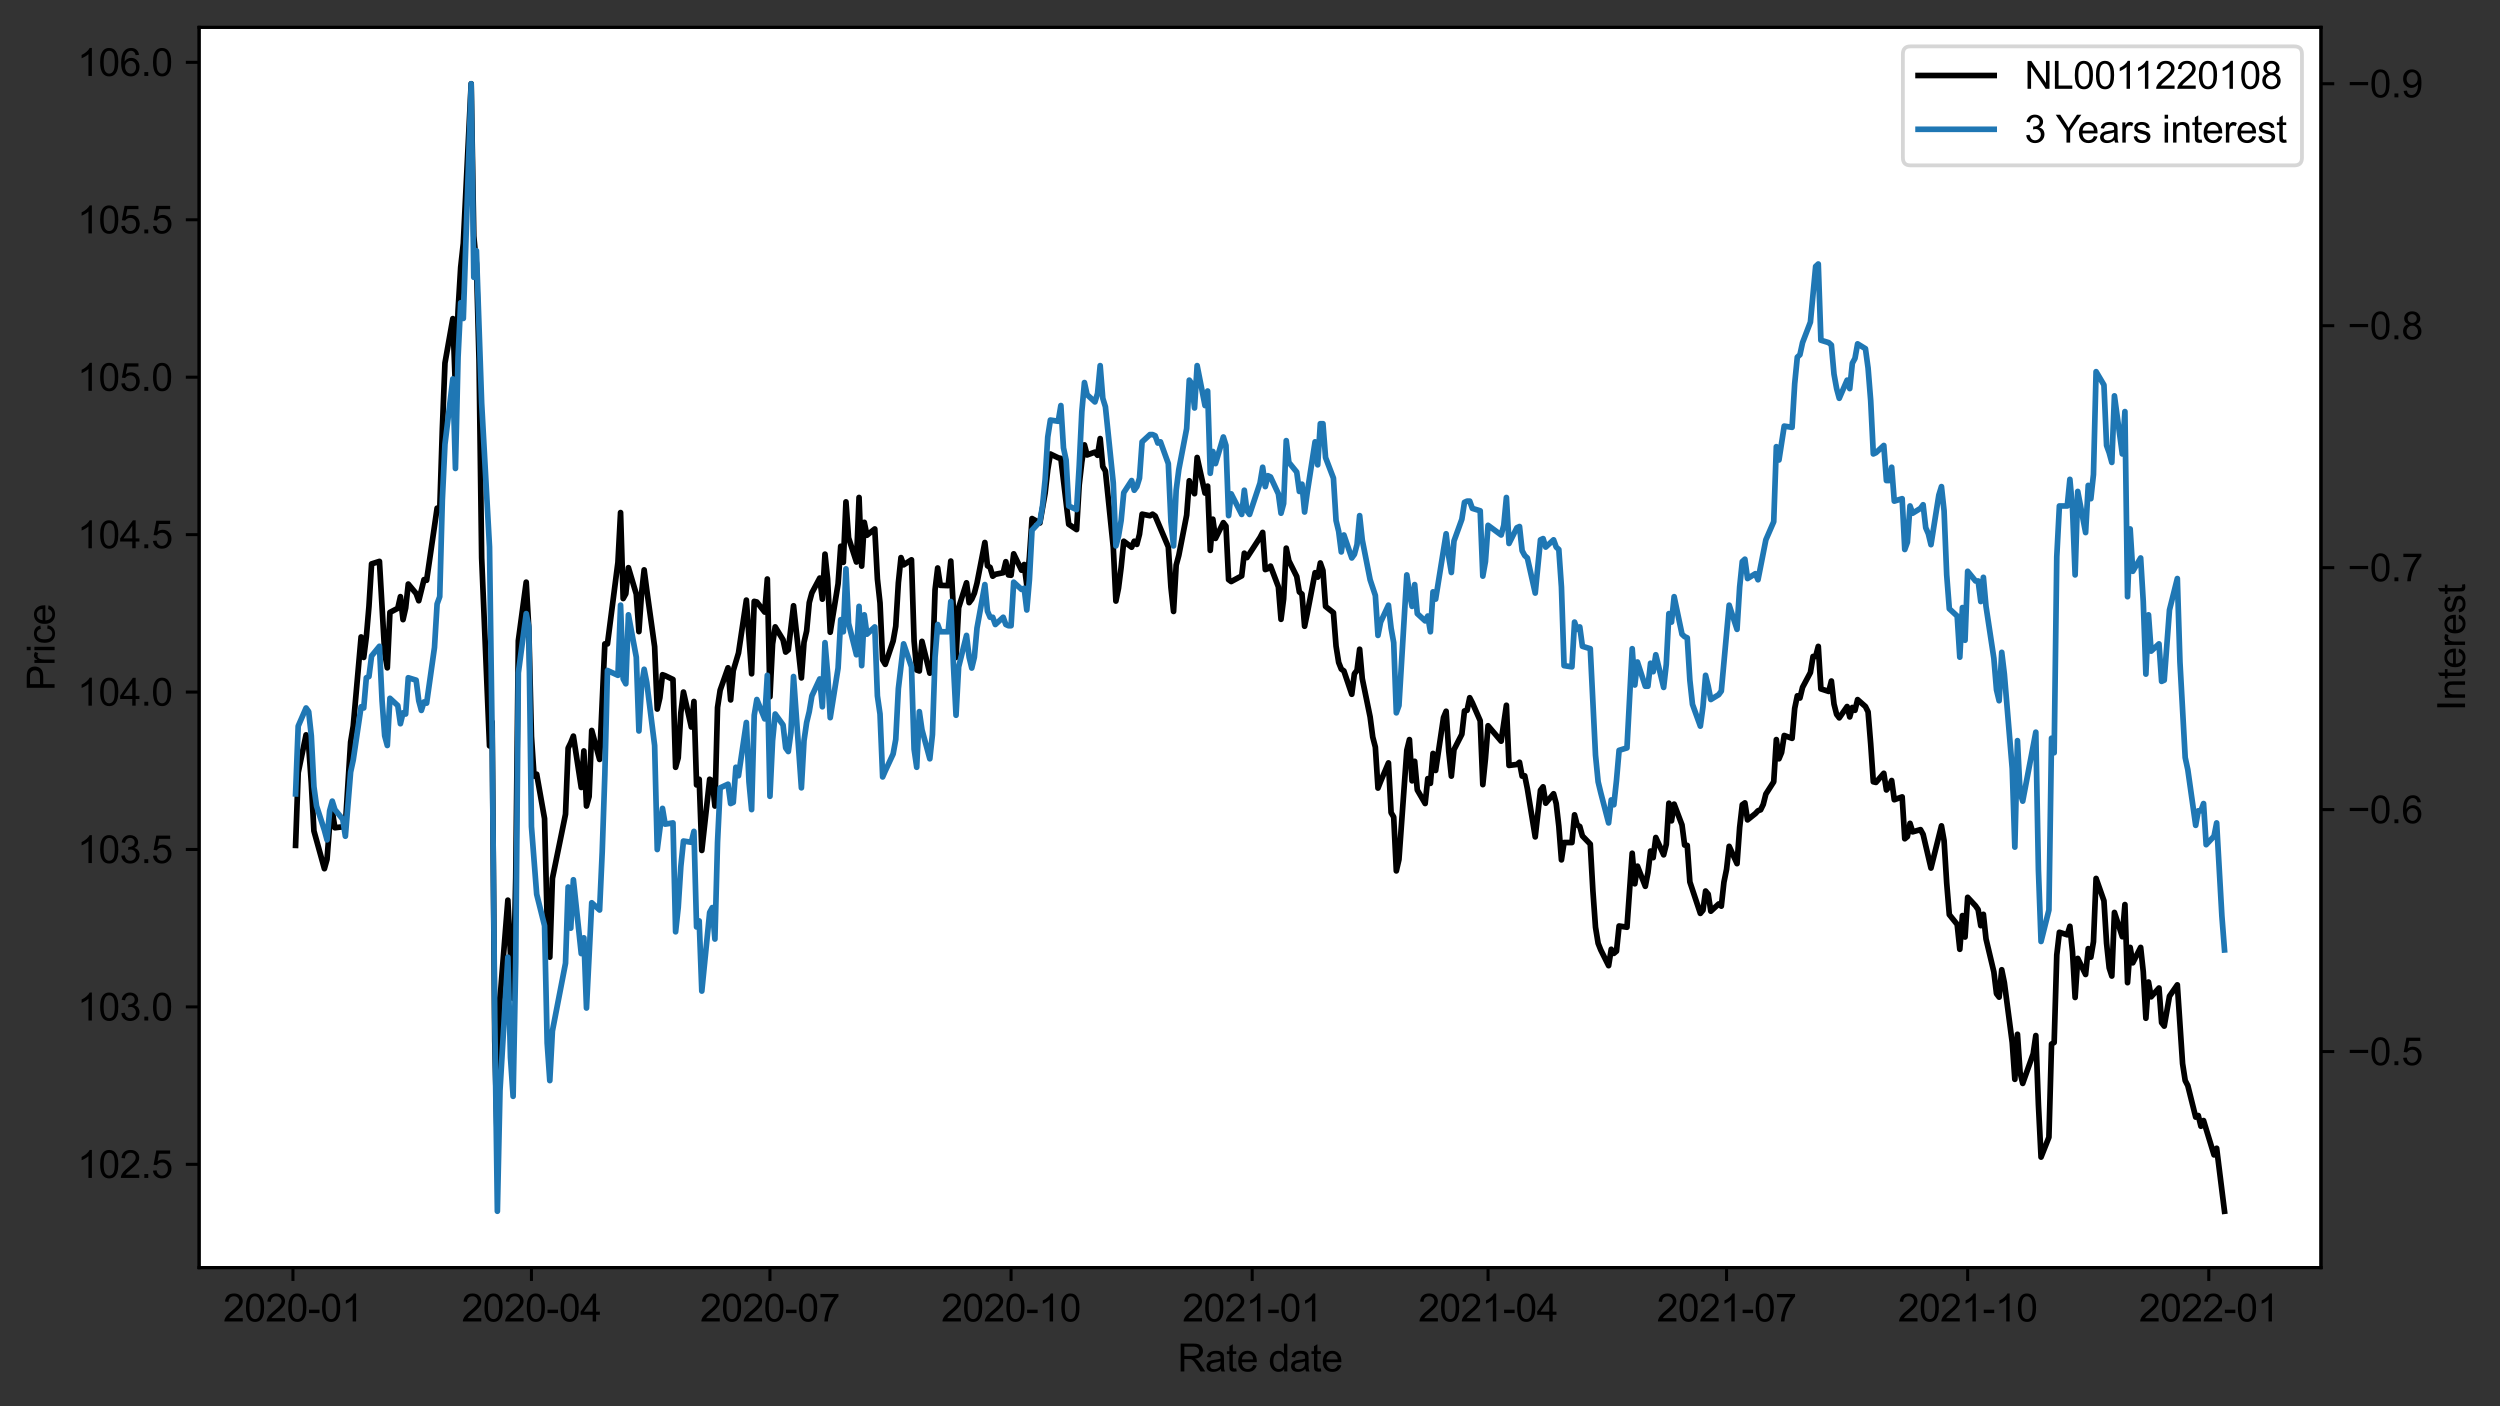 <?xml version="1.0" encoding="utf-8" standalone="no"?>
<!DOCTYPE svg PUBLIC "-//W3C//DTD SVG 1.1//EN"
  "http://www.w3.org/Graphics/SVG/1.1/DTD/svg11.dtd">
<svg xmlns:xlink="http://www.w3.org/1999/xlink" width="657.453pt" height="369.851pt" viewBox="0 0 657.453 369.851" xmlns="http://www.w3.org/2000/svg" version="1.1">
 <rect x="0" y="0" width="657.453" height="369.851" fill="#333333" stroke="none"/>
 <defs>
  <style type="text/css">*{stroke-linejoin: round; stroke-linecap: butt}</style>
 </defs>
 <g id="figure_1">
  <g id="patch_1">
   <path d="M 0 369.851 
L 657.453 369.851 
L 657.453 0 
L 0 0 
L 0 369.851 
z
" style="fill: none"/>
  </g>
  <g id="axes_1">
   <g id="patch_2">
    <path d="M 52.367 333.36 
L 610.367 333.36 
L 610.367 7.2 
L 52.367 7.2 
z
" style="fill: #ffffff"/>
   </g>
   <g id="matplotlib.axis_1">
    <g id="xtick_1">
     <g id="line2d_1">
      <defs>
       <path id="m84a08d7cea" d="M 0 0 
L 0 3.5 
" style="stroke: #000000; stroke-width: 0.8"/>
      </defs>
      <g>
       <use xlink:href="#m84a08d7cea" x="77.042" y="333.36" style="stroke: #000000; stroke-width: 0.8"/>
      </g>
     </g>
     <g id="text_1">
      <!-- 2020-01 -->
      <g transform="translate(58.694 347.518)scale(0.1 -0.1)">
       <defs>
        <path id="ArialMT-32" d="M 3222 541 
L 3222 0 
L 194 0 
Q 188 203 259 391 
Q 375 700 629 1000 
Q 884 1300 1366 1694 
Q 2113 2306 2375 2664 
Q 2638 3022 2638 3341 
Q 2638 3675 2398 3904 
Q 2159 4134 1775 4134 
Q 1369 4134 1125 3890 
Q 881 3647 878 3216 
L 300 3275 
Q 359 3922 746 4261 
Q 1134 4600 1788 4600 
Q 2447 4600 2831 4234 
Q 3216 3869 3216 3328 
Q 3216 3053 3103 2787 
Q 2991 2522 2730 2228 
Q 2469 1934 1863 1422 
Q 1356 997 1212 845 
Q 1069 694 975 541 
L 3222 541 
z
" transform="scale(0.016)"/>
        <path id="ArialMT-30" d="M 266 2259 
Q 266 3072 433 3567 
Q 600 4063 929 4331 
Q 1259 4600 1759 4600 
Q 2128 4600 2406 4451 
Q 2684 4303 2865 4023 
Q 3047 3744 3150 3342 
Q 3253 2941 3253 2259 
Q 3253 1453 3087 958 
Q 2922 463 2592 192 
Q 2263 -78 1759 -78 
Q 1097 -78 719 397 
Q 266 969 266 2259 
z
M 844 2259 
Q 844 1131 1108 757 
Q 1372 384 1759 384 
Q 2147 384 2411 759 
Q 2675 1134 2675 2259 
Q 2675 3391 2411 3762 
Q 2147 4134 1753 4134 
Q 1366 4134 1134 3806 
Q 844 3388 844 2259 
z
" transform="scale(0.016)"/>
        <path id="ArialMT-2d" d="M 203 1375 
L 203 1941 
L 1931 1941 
L 1931 1375 
L 203 1375 
z
" transform="scale(0.016)"/>
        <path id="ArialMT-31" d="M 2384 0 
L 1822 0 
L 1822 3584 
Q 1619 3391 1289 3197 
Q 959 3003 697 2906 
L 697 3450 
Q 1169 3672 1522 3987 
Q 1875 4303 2022 4600 
L 2384 4600 
L 2384 0 
z
" transform="scale(0.016)"/>
       </defs>
       <use xlink:href="#ArialMT-32"/>
       <use xlink:href="#ArialMT-30" x="55.615"/>
       <use xlink:href="#ArialMT-32" x="111.23"/>
       <use xlink:href="#ArialMT-30" x="166.846"/>
       <use xlink:href="#ArialMT-2d" x="222.461"/>
       <use xlink:href="#ArialMT-30" x="255.762"/>
       <use xlink:href="#ArialMT-31" x="311.377"/>
      </g>
     </g>
    </g>
    <g id="xtick_2">
     <g id="line2d_2">
      <g>
       <use xlink:href="#m84a08d7cea" x="139.761" y="333.36" style="stroke: #000000; stroke-width: 0.8"/>
      </g>
     </g>
     <g id="text_2">
      <!-- 2020-04 -->
      <g transform="translate(121.414 347.518)scale(0.1 -0.1)">
       <defs>
        <path id="ArialMT-34" d="M 2069 0 
L 2069 1097 
L 81 1097 
L 81 1613 
L 2172 4581 
L 2631 4581 
L 2631 1613 
L 3250 1613 
L 3250 1097 
L 2631 1097 
L 2631 0 
L 2069 0 
z
M 2069 1613 
L 2069 3678 
L 634 1613 
L 2069 1613 
z
" transform="scale(0.016)"/>
       </defs>
       <use xlink:href="#ArialMT-32"/>
       <use xlink:href="#ArialMT-30" x="55.615"/>
       <use xlink:href="#ArialMT-32" x="111.23"/>
       <use xlink:href="#ArialMT-30" x="166.846"/>
       <use xlink:href="#ArialMT-2d" x="222.461"/>
       <use xlink:href="#ArialMT-30" x="255.762"/>
       <use xlink:href="#ArialMT-34" x="311.377"/>
      </g>
     </g>
    </g>
    <g id="xtick_3">
     <g id="line2d_3">
      <g>
       <use xlink:href="#m84a08d7cea" x="202.481" y="333.36" style="stroke: #000000; stroke-width: 0.8"/>
      </g>
     </g>
     <g id="text_3">
      <!-- 2020-07 -->
      <g transform="translate(184.134 347.518)scale(0.1 -0.1)">
       <defs>
        <path id="ArialMT-37" d="M 303 3981 
L 303 4522 
L 3269 4522 
L 3269 4084 
Q 2831 3619 2401 2847 
Q 1972 2075 1738 1259 
Q 1569 684 1522 0 
L 944 0 
Q 953 541 1156 1306 
Q 1359 2072 1739 2783 
Q 2119 3494 2547 3981 
L 303 3981 
z
" transform="scale(0.016)"/>
       </defs>
       <use xlink:href="#ArialMT-32"/>
       <use xlink:href="#ArialMT-30" x="55.615"/>
       <use xlink:href="#ArialMT-32" x="111.23"/>
       <use xlink:href="#ArialMT-30" x="166.846"/>
       <use xlink:href="#ArialMT-2d" x="222.461"/>
       <use xlink:href="#ArialMT-30" x="255.762"/>
       <use xlink:href="#ArialMT-37" x="311.377"/>
      </g>
     </g>
    </g>
    <g id="xtick_4">
     <g id="line2d_4">
      <g>
       <use xlink:href="#m84a08d7cea" x="265.89" y="333.36" style="stroke: #000000; stroke-width: 0.8"/>
      </g>
     </g>
     <g id="text_4">
      <!-- 2020-10 -->
      <g transform="translate(247.543 347.518)scale(0.1 -0.1)">
       <use xlink:href="#ArialMT-32"/>
       <use xlink:href="#ArialMT-30" x="55.615"/>
       <use xlink:href="#ArialMT-32" x="111.23"/>
       <use xlink:href="#ArialMT-30" x="166.846"/>
       <use xlink:href="#ArialMT-2d" x="222.461"/>
       <use xlink:href="#ArialMT-31" x="255.762"/>
       <use xlink:href="#ArialMT-30" x="311.377"/>
      </g>
     </g>
    </g>
    <g id="xtick_5">
     <g id="line2d_5">
      <g>
       <use xlink:href="#m84a08d7cea" x="329.3" y="333.36" style="stroke: #000000; stroke-width: 0.8"/>
      </g>
     </g>
     <g id="text_5">
      <!-- 2021-01 -->
      <g transform="translate(310.952 347.518)scale(0.1 -0.1)">
       <use xlink:href="#ArialMT-32"/>
       <use xlink:href="#ArialMT-30" x="55.615"/>
       <use xlink:href="#ArialMT-32" x="111.23"/>
       <use xlink:href="#ArialMT-31" x="166.846"/>
       <use xlink:href="#ArialMT-2d" x="222.461"/>
       <use xlink:href="#ArialMT-30" x="255.762"/>
       <use xlink:href="#ArialMT-31" x="311.377"/>
      </g>
     </g>
    </g>
    <g id="xtick_6">
     <g id="line2d_6">
      <g>
       <use xlink:href="#m84a08d7cea" x="391.33" y="333.36" style="stroke: #000000; stroke-width: 0.8"/>
      </g>
     </g>
     <g id="text_6">
      <!-- 2021-04 -->
      <g transform="translate(372.982 347.518)scale(0.1 -0.1)">
       <use xlink:href="#ArialMT-32"/>
       <use xlink:href="#ArialMT-30" x="55.615"/>
       <use xlink:href="#ArialMT-32" x="111.23"/>
       <use xlink:href="#ArialMT-31" x="166.846"/>
       <use xlink:href="#ArialMT-2d" x="222.461"/>
       <use xlink:href="#ArialMT-30" x="255.762"/>
       <use xlink:href="#ArialMT-34" x="311.377"/>
      </g>
     </g>
    </g>
    <g id="xtick_7">
     <g id="line2d_7">
      <g>
       <use xlink:href="#m84a08d7cea" x="454.05" y="333.36" style="stroke: #000000; stroke-width: 0.8"/>
      </g>
     </g>
     <g id="text_7">
      <!-- 2021-07 -->
      <g transform="translate(435.702 347.518)scale(0.1 -0.1)">
       <use xlink:href="#ArialMT-32"/>
       <use xlink:href="#ArialMT-30" x="55.615"/>
       <use xlink:href="#ArialMT-32" x="111.23"/>
       <use xlink:href="#ArialMT-31" x="166.846"/>
       <use xlink:href="#ArialMT-2d" x="222.461"/>
       <use xlink:href="#ArialMT-30" x="255.762"/>
       <use xlink:href="#ArialMT-37" x="311.377"/>
      </g>
     </g>
    </g>
    <g id="xtick_8">
     <g id="line2d_8">
      <g>
       <use xlink:href="#m84a08d7cea" x="517.459" y="333.36" style="stroke: #000000; stroke-width: 0.8"/>
      </g>
     </g>
     <g id="text_8">
      <!-- 2021-10 -->
      <g transform="translate(499.111 347.518)scale(0.1 -0.1)">
       <use xlink:href="#ArialMT-32"/>
       <use xlink:href="#ArialMT-30" x="55.615"/>
       <use xlink:href="#ArialMT-32" x="111.23"/>
       <use xlink:href="#ArialMT-31" x="166.846"/>
       <use xlink:href="#ArialMT-2d" x="222.461"/>
       <use xlink:href="#ArialMT-31" x="255.762"/>
       <use xlink:href="#ArialMT-30" x="311.377"/>
      </g>
     </g>
    </g>
    <g id="xtick_9">
     <g id="line2d_9">
      <g>
       <use xlink:href="#m84a08d7cea" x="580.868" y="333.36" style="stroke: #000000; stroke-width: 0.8"/>
      </g>
     </g>
     <g id="text_9">
      <!-- 2022-01 -->
      <g transform="translate(562.521 347.518)scale(0.1 -0.1)">
       <use xlink:href="#ArialMT-32"/>
       <use xlink:href="#ArialMT-30" x="55.615"/>
       <use xlink:href="#ArialMT-32" x="111.23"/>
       <use xlink:href="#ArialMT-32" x="166.846"/>
       <use xlink:href="#ArialMT-2d" x="222.461"/>
       <use xlink:href="#ArialMT-30" x="255.762"/>
       <use xlink:href="#ArialMT-31" x="311.377"/>
      </g>
     </g>
    </g>
    <g id="text_10">
     <!-- Rate date -->
     <g transform="translate(309.687 360.663)scale(0.1 -0.1)">
      <defs>
       <path id="ArialMT-52" d="M 503 0 
L 503 4581 
L 2534 4581 
Q 3147 4581 3465 4457 
Q 3784 4334 3975 4021 
Q 4166 3709 4166 3331 
Q 4166 2844 3850 2509 
Q 3534 2175 2875 2084 
Q 3116 1969 3241 1856 
Q 3506 1613 3744 1247 
L 4541 0 
L 3778 0 
L 3172 953 
Q 2906 1366 2734 1584 
Q 2563 1803 2427 1890 
Q 2291 1978 2150 2013 
Q 2047 2034 1813 2034 
L 1109 2034 
L 1109 0 
L 503 0 
z
M 1109 2559 
L 2413 2559 
Q 2828 2559 3062 2645 
Q 3297 2731 3419 2920 
Q 3541 3109 3541 3331 
Q 3541 3656 3305 3865 
Q 3069 4075 2559 4075 
L 1109 4075 
L 1109 2559 
z
" transform="scale(0.016)"/>
       <path id="ArialMT-61" d="M 2588 409 
Q 2275 144 1986 34 
Q 1697 -75 1366 -75 
Q 819 -75 525 192 
Q 231 459 231 875 
Q 231 1119 342 1320 
Q 453 1522 633 1644 
Q 813 1766 1038 1828 
Q 1203 1872 1538 1913 
Q 2219 1994 2541 2106 
Q 2544 2222 2544 2253 
Q 2544 2597 2384 2738 
Q 2169 2928 1744 2928 
Q 1347 2928 1158 2789 
Q 969 2650 878 2297 
L 328 2372 
Q 403 2725 575 2942 
Q 747 3159 1072 3276 
Q 1397 3394 1825 3394 
Q 2250 3394 2515 3294 
Q 2781 3194 2906 3042 
Q 3031 2891 3081 2659 
Q 3109 2516 3109 2141 
L 3109 1391 
Q 3109 606 3145 398 
Q 3181 191 3288 0 
L 2700 0 
Q 2613 175 2588 409 
z
M 2541 1666 
Q 2234 1541 1622 1453 
Q 1275 1403 1131 1340 
Q 988 1278 909 1158 
Q 831 1038 831 891 
Q 831 666 1001 516 
Q 1172 366 1500 366 
Q 1825 366 2078 508 
Q 2331 650 2450 897 
Q 2541 1088 2541 1459 
L 2541 1666 
z
" transform="scale(0.016)"/>
       <path id="ArialMT-74" d="M 1650 503 
L 1731 6 
Q 1494 -44 1306 -44 
Q 1000 -44 831 53 
Q 663 150 594 308 
Q 525 466 525 972 
L 525 2881 
L 113 2881 
L 113 3319 
L 525 3319 
L 525 4141 
L 1084 4478 
L 1084 3319 
L 1650 3319 
L 1650 2881 
L 1084 2881 
L 1084 941 
Q 1084 700 1114 631 
Q 1144 563 1211 522 
Q 1278 481 1403 481 
Q 1497 481 1650 503 
z
" transform="scale(0.016)"/>
       <path id="ArialMT-65" d="M 2694 1069 
L 3275 997 
Q 3138 488 2766 206 
Q 2394 -75 1816 -75 
Q 1088 -75 661 373 
Q 234 822 234 1631 
Q 234 2469 665 2931 
Q 1097 3394 1784 3394 
Q 2450 3394 2872 2941 
Q 3294 2488 3294 1666 
Q 3294 1616 3291 1516 
L 816 1516 
Q 847 969 1125 678 
Q 1403 388 1819 388 
Q 2128 388 2347 550 
Q 2566 713 2694 1069 
z
M 847 1978 
L 2700 1978 
Q 2663 2397 2488 2606 
Q 2219 2931 1791 2931 
Q 1403 2931 1139 2672 
Q 875 2413 847 1978 
z
" transform="scale(0.016)"/>
       <path id="ArialMT-20" transform="scale(0.016)"/>
       <path id="ArialMT-64" d="M 2575 0 
L 2575 419 
Q 2259 -75 1647 -75 
Q 1250 -75 917 144 
Q 584 363 401 755 
Q 219 1147 219 1656 
Q 219 2153 384 2558 
Q 550 2963 881 3178 
Q 1213 3394 1622 3394 
Q 1922 3394 2156 3267 
Q 2391 3141 2538 2938 
L 2538 4581 
L 3097 4581 
L 3097 0 
L 2575 0 
z
M 797 1656 
Q 797 1019 1065 703 
Q 1334 388 1700 388 
Q 2069 388 2326 689 
Q 2584 991 2584 1609 
Q 2584 2291 2321 2609 
Q 2059 2928 1675 2928 
Q 1300 2928 1048 2622 
Q 797 2316 797 1656 
z
" transform="scale(0.016)"/>
      </defs>
      <use xlink:href="#ArialMT-52"/>
      <use xlink:href="#ArialMT-61" x="72.217"/>
      <use xlink:href="#ArialMT-74" x="127.832"/>
      <use xlink:href="#ArialMT-65" x="155.615"/>
      <use xlink:href="#ArialMT-20" x="211.23"/>
      <use xlink:href="#ArialMT-64" x="239.014"/>
      <use xlink:href="#ArialMT-61" x="294.629"/>
      <use xlink:href="#ArialMT-74" x="350.244"/>
      <use xlink:href="#ArialMT-65" x="378.027"/>
     </g>
    </g>
   </g>
   <g id="matplotlib.axis_2">
    <g id="ytick_1">
     <g id="line2d_10">
      <defs>
       <path id="me0ef6259d7" d="M 0 0 
L -3.5 0 
" style="stroke: #000000; stroke-width: 0.8"/>
      </defs>
      <g>
       <use xlink:href="#me0ef6259d7" x="52.367" y="306.197" style="stroke: #000000; stroke-width: 0.8"/>
      </g>
     </g>
     <g id="text_11">
      <!-- 102.5 -->
      <g transform="translate(20.345 309.776)scale(0.1 -0.1)">
       <defs>
        <path id="ArialMT-2e" d="M 581 0 
L 581 641 
L 1222 641 
L 1222 0 
L 581 0 
z
" transform="scale(0.016)"/>
        <path id="ArialMT-35" d="M 266 1200 
L 856 1250 
Q 922 819 1161 601 
Q 1400 384 1738 384 
Q 2144 384 2425 690 
Q 2706 997 2706 1503 
Q 2706 1984 2436 2262 
Q 2166 2541 1728 2541 
Q 1456 2541 1237 2417 
Q 1019 2294 894 2097 
L 366 2166 
L 809 4519 
L 3088 4519 
L 3088 3981 
L 1259 3981 
L 1013 2750 
Q 1425 3038 1878 3038 
Q 2478 3038 2890 2622 
Q 3303 2206 3303 1553 
Q 3303 931 2941 478 
Q 2500 -78 1738 -78 
Q 1113 -78 717 272 
Q 322 622 266 1200 
z
" transform="scale(0.016)"/>
       </defs>
       <use xlink:href="#ArialMT-31"/>
       <use xlink:href="#ArialMT-30" x="55.615"/>
       <use xlink:href="#ArialMT-32" x="111.23"/>
       <use xlink:href="#ArialMT-2e" x="166.846"/>
       <use xlink:href="#ArialMT-35" x="194.629"/>
      </g>
     </g>
    </g>
    <g id="ytick_2">
     <g id="line2d_11">
      <g>
       <use xlink:href="#me0ef6259d7" x="52.367" y="264.797" style="stroke: #000000; stroke-width: 0.8"/>
      </g>
     </g>
     <g id="text_12">
      <!-- 103.0 -->
      <g transform="translate(20.345 268.376)scale(0.1 -0.1)">
       <defs>
        <path id="ArialMT-33" d="M 269 1209 
L 831 1284 
Q 928 806 1161 595 
Q 1394 384 1728 384 
Q 2125 384 2398 659 
Q 2672 934 2672 1341 
Q 2672 1728 2419 1979 
Q 2166 2231 1775 2231 
Q 1616 2231 1378 2169 
L 1441 2663 
Q 1497 2656 1531 2656 
Q 1891 2656 2178 2843 
Q 2466 3031 2466 3422 
Q 2466 3731 2256 3934 
Q 2047 4138 1716 4138 
Q 1388 4138 1169 3931 
Q 950 3725 888 3313 
L 325 3413 
Q 428 3978 793 4289 
Q 1159 4600 1703 4600 
Q 2078 4600 2393 4439 
Q 2709 4278 2876 4000 
Q 3044 3722 3044 3409 
Q 3044 3113 2884 2869 
Q 2725 2625 2413 2481 
Q 2819 2388 3044 2092 
Q 3269 1797 3269 1353 
Q 3269 753 2831 336 
Q 2394 -81 1725 -81 
Q 1122 -81 723 278 
Q 325 638 269 1209 
z
" transform="scale(0.016)"/>
       </defs>
       <use xlink:href="#ArialMT-31"/>
       <use xlink:href="#ArialMT-30" x="55.615"/>
       <use xlink:href="#ArialMT-33" x="111.23"/>
       <use xlink:href="#ArialMT-2e" x="166.846"/>
       <use xlink:href="#ArialMT-30" x="194.629"/>
      </g>
     </g>
    </g>
    <g id="ytick_3">
     <g id="line2d_12">
      <g>
       <use xlink:href="#me0ef6259d7" x="52.367" y="223.397" style="stroke: #000000; stroke-width: 0.8"/>
      </g>
     </g>
     <g id="text_13">
      <!-- 103.5 -->
      <g transform="translate(20.345 226.976)scale(0.1 -0.1)">
       <use xlink:href="#ArialMT-31"/>
       <use xlink:href="#ArialMT-30" x="55.615"/>
       <use xlink:href="#ArialMT-33" x="111.23"/>
       <use xlink:href="#ArialMT-2e" x="166.846"/>
       <use xlink:href="#ArialMT-35" x="194.629"/>
      </g>
     </g>
    </g>
    <g id="ytick_4">
     <g id="line2d_13">
      <g>
       <use xlink:href="#me0ef6259d7" x="52.367" y="181.996" style="stroke: #000000; stroke-width: 0.8"/>
      </g>
     </g>
     <g id="text_14">
      <!-- 104.0 -->
      <g transform="translate(20.345 185.575)scale(0.1 -0.1)">
       <use xlink:href="#ArialMT-31"/>
       <use xlink:href="#ArialMT-30" x="55.615"/>
       <use xlink:href="#ArialMT-34" x="111.23"/>
       <use xlink:href="#ArialMT-2e" x="166.846"/>
       <use xlink:href="#ArialMT-30" x="194.629"/>
      </g>
     </g>
    </g>
    <g id="ytick_5">
     <g id="line2d_14">
      <g>
       <use xlink:href="#me0ef6259d7" x="52.367" y="140.596" style="stroke: #000000; stroke-width: 0.8"/>
      </g>
     </g>
     <g id="text_15">
      <!-- 104.5 -->
      <g transform="translate(20.345 144.175)scale(0.1 -0.1)">
       <use xlink:href="#ArialMT-31"/>
       <use xlink:href="#ArialMT-30" x="55.615"/>
       <use xlink:href="#ArialMT-34" x="111.23"/>
       <use xlink:href="#ArialMT-2e" x="166.846"/>
       <use xlink:href="#ArialMT-35" x="194.629"/>
      </g>
     </g>
    </g>
    <g id="ytick_6">
     <g id="line2d_15">
      <g>
       <use xlink:href="#me0ef6259d7" x="52.367" y="99.196" style="stroke: #000000; stroke-width: 0.8"/>
      </g>
     </g>
     <g id="text_16">
      <!-- 105.0 -->
      <g transform="translate(20.345 102.775)scale(0.1 -0.1)">
       <use xlink:href="#ArialMT-31"/>
       <use xlink:href="#ArialMT-30" x="55.615"/>
       <use xlink:href="#ArialMT-35" x="111.23"/>
       <use xlink:href="#ArialMT-2e" x="166.846"/>
       <use xlink:href="#ArialMT-30" x="194.629"/>
      </g>
     </g>
    </g>
    <g id="ytick_7">
     <g id="line2d_16">
      <g>
       <use xlink:href="#me0ef6259d7" x="52.367" y="57.795" style="stroke: #000000; stroke-width: 0.8"/>
      </g>
     </g>
     <g id="text_17">
      <!-- 105.5 -->
      <g transform="translate(20.345 61.374)scale(0.1 -0.1)">
       <use xlink:href="#ArialMT-31"/>
       <use xlink:href="#ArialMT-30" x="55.615"/>
       <use xlink:href="#ArialMT-35" x="111.23"/>
       <use xlink:href="#ArialMT-2e" x="166.846"/>
       <use xlink:href="#ArialMT-35" x="194.629"/>
      </g>
     </g>
    </g>
    <g id="ytick_8">
     <g id="line2d_17">
      <g>
       <use xlink:href="#me0ef6259d7" x="52.367" y="16.395" style="stroke: #000000; stroke-width: 0.8"/>
      </g>
     </g>
     <g id="text_18">
      <!-- 106.0 -->
      <g transform="translate(20.345 19.974)scale(0.1 -0.1)">
       <defs>
        <path id="ArialMT-36" d="M 3184 3459 
L 2625 3416 
Q 2550 3747 2413 3897 
Q 2184 4138 1850 4138 
Q 1581 4138 1378 3988 
Q 1113 3794 959 3422 
Q 806 3050 800 2363 
Q 1003 2672 1297 2822 
Q 1591 2972 1913 2972 
Q 2475 2972 2870 2558 
Q 3266 2144 3266 1488 
Q 3266 1056 3080 686 
Q 2894 316 2569 119 
Q 2244 -78 1831 -78 
Q 1128 -78 684 439 
Q 241 956 241 2144 
Q 241 3472 731 4075 
Q 1159 4600 1884 4600 
Q 2425 4600 2770 4297 
Q 3116 3994 3184 3459 
z
M 888 1484 
Q 888 1194 1011 928 
Q 1134 663 1356 523 
Q 1578 384 1822 384 
Q 2178 384 2434 671 
Q 2691 959 2691 1453 
Q 2691 1928 2437 2201 
Q 2184 2475 1800 2475 
Q 1419 2475 1153 2201 
Q 888 1928 888 1484 
z
" transform="scale(0.016)"/>
       </defs>
       <use xlink:href="#ArialMT-31"/>
       <use xlink:href="#ArialMT-30" x="55.615"/>
       <use xlink:href="#ArialMT-36" x="111.23"/>
       <use xlink:href="#ArialMT-2e" x="166.846"/>
       <use xlink:href="#ArialMT-30" x="194.629"/>
      </g>
     </g>
    </g>
    <g id="text_19">
     <!-- Price -->
     <g transform="translate(14.358 181.671)rotate(-90)scale(0.1 -0.1)">
      <defs>
       <path id="ArialMT-50" d="M 494 0 
L 494 4581 
L 2222 4581 
Q 2678 4581 2919 4538 
Q 3256 4481 3484 4323 
Q 3713 4166 3852 3881 
Q 3991 3597 3991 3256 
Q 3991 2672 3619 2267 
Q 3247 1863 2275 1863 
L 1100 1863 
L 1100 0 
L 494 0 
z
M 1100 2403 
L 2284 2403 
Q 2872 2403 3119 2622 
Q 3366 2841 3366 3238 
Q 3366 3525 3220 3729 
Q 3075 3934 2838 4000 
Q 2684 4041 2272 4041 
L 1100 4041 
L 1100 2403 
z
" transform="scale(0.016)"/>
       <path id="ArialMT-72" d="M 416 0 
L 416 3319 
L 922 3319 
L 922 2816 
Q 1116 3169 1280 3281 
Q 1444 3394 1641 3394 
Q 1925 3394 2219 3213 
L 2025 2691 
Q 1819 2813 1613 2813 
Q 1428 2813 1281 2702 
Q 1134 2591 1072 2394 
Q 978 2094 978 1738 
L 978 0 
L 416 0 
z
" transform="scale(0.016)"/>
       <path id="ArialMT-69" d="M 425 3934 
L 425 4581 
L 988 4581 
L 988 3934 
L 425 3934 
z
M 425 0 
L 425 3319 
L 988 3319 
L 988 0 
L 425 0 
z
" transform="scale(0.016)"/>
       <path id="ArialMT-63" d="M 2588 1216 
L 3141 1144 
Q 3050 572 2676 248 
Q 2303 -75 1759 -75 
Q 1078 -75 664 370 
Q 250 816 250 1647 
Q 250 2184 428 2587 
Q 606 2991 970 3192 
Q 1334 3394 1763 3394 
Q 2303 3394 2647 3120 
Q 2991 2847 3088 2344 
L 2541 2259 
Q 2463 2594 2264 2762 
Q 2066 2931 1784 2931 
Q 1359 2931 1093 2626 
Q 828 2322 828 1663 
Q 828 994 1084 691 
Q 1341 388 1753 388 
Q 2084 388 2306 591 
Q 2528 794 2588 1216 
z
" transform="scale(0.016)"/>
      </defs>
      <use xlink:href="#ArialMT-50"/>
      <use xlink:href="#ArialMT-72" x="66.699"/>
      <use xlink:href="#ArialMT-69" x="100"/>
      <use xlink:href="#ArialMT-63" x="122.217"/>
      <use xlink:href="#ArialMT-65" x="172.217"/>
     </g>
    </g>
   </g>
   <g id="line2d_18">
    <path d="M 77.731 222.32 
L 78.42 203.193 
L 80.488 193.257 
L 81.177 196.155 
L 81.866 205.926 
L 82.555 218.511 
L 85.312 228.447 
L 86.002 225.963 
L 86.691 216.938 
L 87.38 213.295 
L 88.069 217.683 
L 90.137 217.435 
L 90.826 216.938 
L 92.205 195.162 
L 92.894 190.939 
L 94.962 167.506 
L 95.651 172.888 
L 96.34 167.506 
L 97.029 159.475 
L 97.718 148.296 
L 99.786 147.634 
L 101.165 171.646 
L 101.854 175.621 
L 102.543 161.048 
L 104.611 159.971 
L 105.3 156.908 
L 105.989 162.952 
L 106.678 159.889 
L 107.368 153.596 
L 109.435 156.08 
L 110.125 157.984 
L 111.503 152.436 
L 112.192 152.602 
L 114.949 133.641 
L 115.638 134.303 
L 116.328 112.858 
L 117.017 95.47 
L 119.085 83.795 
L 119.774 102.176 
L 120.463 81.642 
L 121.152 70.298 
L 121.841 64.005 
L 123.909 22.025 
L 124.598 62.101 
L 125.288 69.387 
L 125.977 94.724 
L 126.666 146.723 
L 128.734 196.155 
L 129.423 189.862 
L 130.112 273.739 
L 130.801 302.14 
L 131.491 262.81 
L 133.558 236.728 
L 134.248 251.135 
L 134.937 262.561 
L 135.626 230.931 
L 136.315 168.5 
L 138.383 153.099 
L 139.072 165.436 
L 139.761 193.671 
L 140.451 204.104 
L 141.14 203.607 
L 143.208 215.282 
L 143.897 242.027 
L 144.586 251.714 
L 145.275 231.014 
L 148.721 214.123 
L 149.411 196.735 
L 150.1 195.327 
L 150.789 193.588 
L 152.857 207.085 
L 153.546 197.48 
L 154.235 211.97 
L 154.924 209.486 
L 155.614 192.098 
L 157.681 199.716 
L 159.06 169.328 
L 159.749 169.328 
L 162.506 147.882 
L 163.195 134.8 
L 163.884 157.405 
L 164.574 156.162 
L 165.263 149.29 
L 167.331 156.245 
L 168.02 166.099 
L 168.709 156.08 
L 169.398 149.87 
L 170.088 155.169 
L 172.155 170.073 
L 172.844 186.468 
L 173.534 183.487 
L 174.223 177.442 
L 174.912 177.691 
L 176.98 178.684 
L 177.669 201.786 
L 178.358 199.302 
L 179.048 187.461 
L 179.737 181.996 
L 181.804 191.187 
L 182.494 184.48 
L 183.183 206.422 
L 183.872 204.932 
L 184.561 223.645 
L 186.629 204.932 
L 187.318 205.346 
L 188.008 211.97 
L 188.697 186.054 
L 189.386 181.499 
L 191.454 175.621 
L 192.143 184.066 
L 192.832 176.366 
L 194.211 171.729 
L 196.278 157.819 
L 197.657 177.194 
L 198.346 158.15 
L 199.035 158.315 
L 201.103 160.965 
L 201.792 152.271 
L 202.481 183.238 
L 203.171 169.328 
L 203.86 164.857 
L 205.927 168.251 
L 206.617 171.481 
L 207.306 170.901 
L 208.684 159.309 
L 210.752 178.27 
L 211.441 168.914 
L 212.131 165.933 
L 212.82 158.481 
L 213.509 155.914 
L 215.577 152.022 
L 216.266 157.57 
L 216.955 145.73 
L 217.644 152.271 
L 218.334 166.264 
L 220.401 153.513 
L 221.091 143.66 
L 221.78 147.882 
L 222.469 131.985 
L 223.158 141.424 
L 225.226 147.8 
L 225.915 130.825 
L 226.604 148.876 
L 227.294 137.367 
L 227.983 140.762 
L 230.05 139.106 
L 230.74 152.271 
L 231.429 158.564 
L 232.118 173.551 
L 232.807 174.71 
L 234.875 168.583 
L 235.564 164.691 
L 236.254 153.264 
L 236.943 146.64 
L 237.632 148.545 
L 239.7 147.22 
L 240.389 168.583 
L 241.078 176.2 
L 241.767 176.449 
L 242.457 168.665 
L 244.524 177.028 
L 245.214 175.289 
L 245.903 155.086 
L 246.592 149.373 
L 247.281 153.927 
L 249.349 154.01 
L 250.038 147.551 
L 251.417 172.888 
L 252.106 159.806 
L 254.174 153.264 
L 254.863 158.481 
L 255.552 157.57 
L 256.241 155.997 
L 256.93 153.347 
L 258.998 142.666 
L 259.687 148.793 
L 260.377 149.207 
L 261.066 151.526 
L 261.755 151.029 
L 263.823 150.615 
L 264.512 147.717 
L 265.201 151.194 
L 265.89 151.277 
L 266.58 145.647 
L 268.647 149.952 
L 269.337 148.462 
L 270.026 153.927 
L 270.715 146.558 
L 271.404 136.373 
L 273.472 137.532 
L 274.85 129.666 
L 275.54 123.539 
L 276.229 119.399 
L 278.297 120.393 
L 278.986 120.558 
L 281.053 137.864 
L 283.121 139.271 
L 283.81 127.513 
L 284.5 121.469 
L 285.189 116.998 
L 285.878 119.647 
L 287.946 118.902 
L 288.635 119.73 
L 289.324 115.342 
L 290.013 122.711 
L 290.703 123.87 
L 292.77 143.908 
L 293.46 158.067 
L 294.149 154.672 
L 294.838 149.207 
L 295.527 142.335 
L 297.595 143.908 
L 298.284 142.335 
L 298.973 143.163 
L 299.663 140.513 
L 300.352 135.214 
L 302.42 135.628 
L 303.109 135.214 
L 303.798 135.711 
L 307.244 143.825 
L 307.933 154.424 
L 308.623 160.799 
L 309.312 148.628 
L 310.001 146.061 
L 312.069 135.462 
L 312.758 126.437 
L 313.447 128.59 
L 314.136 129.832 
L 314.826 120.31 
L 316.893 129.666 
L 317.583 127.845 
L 318.272 144.736 
L 318.961 136.539 
L 319.65 141.59 
L 321.718 137.45 
L 322.407 138.36 
L 323.096 152.436 
L 323.786 152.933 
L 326.543 151.443 
L 327.232 145.481 
L 327.921 146.64 
L 331.367 141.341 
L 332.056 140.016 
L 332.746 149.787 
L 333.435 149.538 
L 334.124 148.876 
L 336.192 154.341 
L 336.881 162.869 
L 337.57 157.487 
L 338.259 144.156 
L 338.949 147.468 
L 341.016 151.608 
L 341.706 155.666 
L 342.395 156.245 
L 343.084 164.691 
L 343.773 161.379 
L 345.841 150.615 
L 346.53 151.774 
L 347.219 148.048 
L 347.909 150.035 
L 348.598 159.475 
L 350.666 161.131 
L 351.355 169.907 
L 352.044 174.213 
L 352.733 175.952 
L 353.423 176.449 
L 355.49 182.576 
L 356.179 177.194 
L 356.869 176.283 
L 357.558 170.735 
L 358.247 178.436 
L 360.315 188.538 
L 361.004 193.837 
L 361.693 196.486 
L 362.383 207.25 
L 363.072 205.512 
L 365.139 200.626 
L 365.829 213.709 
L 366.518 214.868 
L 367.207 229.027 
L 367.896 226.046 
L 369.964 197.314 
L 370.653 194.499 
L 371.342 205.346 
L 372.032 200.212 
L 372.721 207.747 
L 374.789 211.308 
L 375.478 204.766 
L 376.167 206.008 
L 376.856 198.142 
L 377.546 202.614 
L 379.613 188.703 
L 380.302 187.047 
L 380.992 197.563 
L 381.681 204.104 
L 382.37 197.149 
L 384.438 193.092 
L 385.127 186.964 
L 385.816 186.799 
L 386.506 183.487 
L 387.195 184.812 
L 389.262 189.531 
L 389.952 206.34 
L 390.641 199.55 
L 391.33 190.856 
L 394.776 194.913 
L 396.155 185.474 
L 396.844 201.289 
L 398.912 201.04 
L 399.601 200.461 
L 400.29 204.104 
L 400.979 204.021 
L 401.669 207.416 
L 403.736 220.085 
L 405.115 207.83 
L 405.804 206.919 
L 406.493 211.225 
L 408.561 208.741 
L 409.25 211.308 
L 409.939 217.269 
L 410.629 226.129 
L 411.318 221.575 
L 413.385 221.575 
L 414.075 214.289 
L 414.764 216.938 
L 415.453 217.352 
L 416.142 219.836 
L 418.21 221.989 
L 418.899 234.243 
L 419.589 243.848 
L 420.278 248.071 
L 420.967 249.81 
L 423.035 253.95 
L 423.724 249.644 
L 424.413 250.721 
L 425.102 250.141 
L 425.792 243.517 
L 427.859 243.848 
L 429.238 224.39 
L 429.927 232.422 
L 430.616 227.785 
L 432.684 233.084 
L 433.373 229.524 
L 434.062 223.811 
L 434.752 225.549 
L 435.441 220.25 
L 437.508 224.804 
L 438.198 222.072 
L 438.887 211.225 
L 439.576 215.862 
L 440.265 211.473 
L 442.333 216.938 
L 443.022 222.237 
L 443.712 222.32 
L 444.401 231.925 
L 447.158 240.205 
L 447.847 239.377 
L 448.536 234.326 
L 449.225 235.154 
L 449.915 239.626 
L 451.982 237.721 
L 452.672 238.301 
L 453.361 232.008 
L 454.05 228.613 
L 454.739 222.569 
L 456.807 227.123 
L 457.496 217.601 
L 458.185 211.639 
L 458.875 211.142 
L 459.564 215.613 
L 461.632 213.957 
L 462.321 213.212 
L 463.01 212.964 
L 463.699 211.556 
L 464.388 208.824 
L 466.456 205.594 
L 467.145 194.499 
L 467.835 199.55 
L 468.524 197.894 
L 469.213 193.423 
L 471.281 194.168 
L 471.97 186.302 
L 472.659 182.99 
L 473.348 183.57 
L 474.038 180.754 
L 476.105 176.863 
L 476.795 172.64 
L 477.484 172.64 
L 478.173 169.99 
L 478.862 181.168 
L 480.93 181.831 
L 481.619 179.098 
L 482.308 185.143 
L 482.998 187.875 
L 483.687 188.786 
L 485.755 185.805 
L 486.444 188.538 
L 487.133 186.054 
L 487.822 186.799 
L 488.511 183.984 
L 490.579 185.805 
L 491.268 187.213 
L 491.958 195.658 
L 492.647 205.594 
L 493.336 205.76 
L 495.404 203.359 
L 496.093 207.747 
L 496.782 206.919 
L 497.471 205.263 
L 498.161 210.314 
L 500.228 209.569 
L 500.918 220.581 
L 501.607 220.002 
L 502.296 216.524 
L 502.985 218.76 
L 505.053 218.18 
L 505.742 219.422 
L 507.81 228.282 
L 510.567 217.187 
L 511.256 221.078 
L 511.945 232.256 
L 512.634 240.536 
L 514.702 243.103 
L 515.391 249.644 
L 516.081 240.785 
L 516.77 246.415 
L 517.459 235.982 
L 519.527 238.218 
L 520.216 239.212 
L 520.905 243.434 
L 521.594 240.454 
L 522.284 246.912 
L 524.351 255.606 
L 525.041 261.319 
L 525.73 262.23 
L 526.419 255.026 
L 527.108 258.421 
L 529.176 274.153 
L 529.865 283.841 
L 530.554 272.001 
L 531.244 282.019 
L 531.933 284.917 
L 534.69 277.134 
L 535.379 272.332 
L 536.068 290.548 
L 536.758 304.293 
L 538.825 299.076 
L 539.514 274.567 
L 540.204 274.153 
L 540.893 251.135 
L 541.582 245.173 
L 543.65 245.836 
L 544.339 243.6 
L 545.028 250.307 
L 545.717 262.313 
L 546.407 252.046 
L 548.474 256.268 
L 549.164 249.479 
L 549.853 251.714 
L 550.542 247.657 
L 551.231 231.014 
L 553.299 236.893 
L 553.988 248.071 
L 554.677 254.53 
L 555.367 256.682 
L 556.056 239.957 
L 558.124 246.332 
L 558.813 237.887 
L 559.502 258.421 
L 560.191 249.148 
L 560.881 253.205 
L 562.948 249.148 
L 563.637 255.523 
L 564.327 267.778 
L 565.016 258.256 
L 565.705 262.147 
L 567.773 259.829 
L 568.462 268.937 
L 569.151 269.848 
L 570.53 261.982 
L 572.597 259.001 
L 573.976 279.701 
L 574.665 284.172 
L 575.354 285.497 
L 577.422 293.777 
L 578.111 293.363 
L 578.8 296.178 
L 579.49 294.688 
L 582.247 303.713 
L 582.936 301.974 
L 585.004 318.535 
L 585.004 318.535 
" clip-path="url(#p543c351f51)" style="fill: none; stroke: #000000; stroke-width: 1.5; stroke-linecap: square"/>
   </g>
   <g id="patch_3">
    <path d="M 52.367 333.36 
L 52.367 7.2 
" style="fill: none; stroke: #000000; stroke-width: 0.8; stroke-linejoin: miter; stroke-linecap: square"/>
   </g>
   <g id="patch_4">
    <path d="M 610.367 333.36 
L 610.367 7.2 
" style="fill: none; stroke: #000000; stroke-width: 0.8; stroke-linejoin: miter; stroke-linecap: square"/>
   </g>
   <g id="patch_5">
    <path d="M 52.367 333.36 
L 610.367 333.36 
" style="fill: none; stroke: #000000; stroke-width: 0.8; stroke-linejoin: miter; stroke-linecap: square"/>
   </g>
   <g id="patch_6">
    <path d="M 52.367 7.2 
L 610.367 7.2 
" style="fill: none; stroke: #000000; stroke-width: 0.8; stroke-linejoin: miter; stroke-linecap: square"/>
   </g>
  </g>
  <g id="axes_2">
   <g id="matplotlib.axis_3">
    <g id="ytick_9">
     <g id="line2d_19">
      <defs>
       <path id="m90aee829e3" d="M 0 0 
L 3.5 0 
" style="stroke: #000000; stroke-width: 0.8"/>
      </defs>
      <g>
       <use xlink:href="#m90aee829e3" x="610.367" y="22.025" style="stroke: #000000; stroke-width: 0.8"/>
      </g>
     </g>
     <g id="text_20">
      <!-- −0.9 -->
      <g transform="translate(617.367 25.604)scale(0.1 -0.1)">
       <defs>
        <path id="ArialMT-2212" d="M 3381 1997 
L 356 1997 
L 356 2522 
L 3381 2522 
L 3381 1997 
z
" transform="scale(0.016)"/>
        <path id="ArialMT-39" d="M 350 1059 
L 891 1109 
Q 959 728 1153 556 
Q 1347 384 1650 384 
Q 1909 384 2104 503 
Q 2300 622 2425 820 
Q 2550 1019 2634 1356 
Q 2719 1694 2719 2044 
Q 2719 2081 2716 2156 
Q 2547 1888 2255 1720 
Q 1963 1553 1622 1553 
Q 1053 1553 659 1965 
Q 266 2378 266 3053 
Q 266 3750 677 4175 
Q 1088 4600 1706 4600 
Q 2153 4600 2523 4359 
Q 2894 4119 3086 3673 
Q 3278 3228 3278 2384 
Q 3278 1506 3087 986 
Q 2897 466 2520 194 
Q 2144 -78 1638 -78 
Q 1100 -78 759 220 
Q 419 519 350 1059 
z
M 2653 3081 
Q 2653 3566 2395 3850 
Q 2138 4134 1775 4134 
Q 1400 4134 1122 3828 
Q 844 3522 844 3034 
Q 844 2597 1108 2323 
Q 1372 2050 1759 2050 
Q 2150 2050 2401 2323 
Q 2653 2597 2653 3081 
z
" transform="scale(0.016)"/>
       </defs>
       <use xlink:href="#ArialMT-2212"/>
       <use xlink:href="#ArialMT-30" x="58.398"/>
       <use xlink:href="#ArialMT-2e" x="114.014"/>
       <use xlink:href="#ArialMT-39" x="141.797"/>
      </g>
     </g>
    </g>
    <g id="ytick_10">
     <g id="line2d_20">
      <g>
       <use xlink:href="#m90aee829e3" x="610.367" y="85.654" style="stroke: #000000; stroke-width: 0.8"/>
      </g>
     </g>
     <g id="text_21">
      <!-- −0.8 -->
      <g transform="translate(617.367 89.233)scale(0.1 -0.1)">
       <defs>
        <path id="ArialMT-38" d="M 1131 2484 
Q 781 2613 612 2850 
Q 444 3088 444 3419 
Q 444 3919 803 4259 
Q 1163 4600 1759 4600 
Q 2359 4600 2725 4251 
Q 3091 3903 3091 3403 
Q 3091 3084 2923 2848 
Q 2756 2613 2416 2484 
Q 2838 2347 3058 2040 
Q 3278 1734 3278 1309 
Q 3278 722 2862 322 
Q 2447 -78 1769 -78 
Q 1091 -78 675 323 
Q 259 725 259 1325 
Q 259 1772 486 2073 
Q 713 2375 1131 2484 
z
M 1019 3438 
Q 1019 3113 1228 2906 
Q 1438 2700 1772 2700 
Q 2097 2700 2305 2904 
Q 2513 3109 2513 3406 
Q 2513 3716 2298 3927 
Q 2084 4138 1766 4138 
Q 1444 4138 1231 3931 
Q 1019 3725 1019 3438 
z
M 838 1322 
Q 838 1081 952 856 
Q 1066 631 1291 507 
Q 1516 384 1775 384 
Q 2178 384 2440 643 
Q 2703 903 2703 1303 
Q 2703 1709 2433 1975 
Q 2163 2241 1756 2241 
Q 1359 2241 1098 1978 
Q 838 1716 838 1322 
z
" transform="scale(0.016)"/>
       </defs>
       <use xlink:href="#ArialMT-2212"/>
       <use xlink:href="#ArialMT-30" x="58.398"/>
       <use xlink:href="#ArialMT-2e" x="114.014"/>
       <use xlink:href="#ArialMT-38" x="141.797"/>
      </g>
     </g>
    </g>
    <g id="ytick_11">
     <g id="line2d_21">
      <g>
       <use xlink:href="#m90aee829e3" x="610.367" y="149.283" style="stroke: #000000; stroke-width: 0.8"/>
      </g>
     </g>
     <g id="text_22">
      <!-- −0.7 -->
      <g transform="translate(617.367 152.861)scale(0.1 -0.1)">
       <use xlink:href="#ArialMT-2212"/>
       <use xlink:href="#ArialMT-30" x="58.398"/>
       <use xlink:href="#ArialMT-2e" x="114.014"/>
       <use xlink:href="#ArialMT-37" x="141.797"/>
      </g>
     </g>
    </g>
    <g id="ytick_12">
     <g id="line2d_22">
      <g>
       <use xlink:href="#m90aee829e3" x="610.367" y="212.911" style="stroke: #000000; stroke-width: 0.8"/>
      </g>
     </g>
     <g id="text_23">
      <!-- −0.6 -->
      <g transform="translate(617.367 216.49)scale(0.1 -0.1)">
       <use xlink:href="#ArialMT-2212"/>
       <use xlink:href="#ArialMT-30" x="58.398"/>
       <use xlink:href="#ArialMT-2e" x="114.014"/>
       <use xlink:href="#ArialMT-36" x="141.797"/>
      </g>
     </g>
    </g>
    <g id="ytick_13">
     <g id="line2d_23">
      <g>
       <use xlink:href="#m90aee829e3" x="610.367" y="276.54" style="stroke: #000000; stroke-width: 0.8"/>
      </g>
     </g>
     <g id="text_24">
      <!-- −0.5 -->
      <g transform="translate(617.367 280.119)scale(0.1 -0.1)">
       <use xlink:href="#ArialMT-2212"/>
       <use xlink:href="#ArialMT-30" x="58.398"/>
       <use xlink:href="#ArialMT-2e" x="114.014"/>
       <use xlink:href="#ArialMT-35" x="141.797"/>
      </g>
     </g>
    </g>
    <g id="text_25">
     <!-- Interest -->
     <g transform="translate(648.266 186.953)rotate(-90)scale(0.1 -0.1)">
      <defs>
       <path id="ArialMT-49" d="M 597 0 
L 597 4581 
L 1203 4581 
L 1203 0 
L 597 0 
z
" transform="scale(0.016)"/>
       <path id="ArialMT-6e" d="M 422 0 
L 422 3319 
L 928 3319 
L 928 2847 
Q 1294 3394 1984 3394 
Q 2284 3394 2536 3286 
Q 2788 3178 2913 3003 
Q 3038 2828 3088 2588 
Q 3119 2431 3119 2041 
L 3119 0 
L 2556 0 
L 2556 2019 
Q 2556 2363 2490 2533 
Q 2425 2703 2258 2804 
Q 2091 2906 1866 2906 
Q 1506 2906 1245 2678 
Q 984 2450 984 1813 
L 984 0 
L 422 0 
z
" transform="scale(0.016)"/>
       <path id="ArialMT-73" d="M 197 991 
L 753 1078 
Q 800 744 1014 566 
Q 1228 388 1613 388 
Q 2000 388 2187 545 
Q 2375 703 2375 916 
Q 2375 1106 2209 1216 
Q 2094 1291 1634 1406 
Q 1016 1563 777 1677 
Q 538 1791 414 1992 
Q 291 2194 291 2438 
Q 291 2659 392 2848 
Q 494 3038 669 3163 
Q 800 3259 1026 3326 
Q 1253 3394 1513 3394 
Q 1903 3394 2198 3281 
Q 2494 3169 2634 2976 
Q 2775 2784 2828 2463 
L 2278 2388 
Q 2241 2644 2061 2787 
Q 1881 2931 1553 2931 
Q 1166 2931 1000 2803 
Q 834 2675 834 2503 
Q 834 2394 903 2306 
Q 972 2216 1119 2156 
Q 1203 2125 1616 2013 
Q 2213 1853 2448 1751 
Q 2684 1650 2818 1456 
Q 2953 1263 2953 975 
Q 2953 694 2789 445 
Q 2625 197 2315 61 
Q 2006 -75 1616 -75 
Q 969 -75 630 194 
Q 291 463 197 991 
z
" transform="scale(0.016)"/>
      </defs>
      <use xlink:href="#ArialMT-49"/>
      <use xlink:href="#ArialMT-6e" x="27.783"/>
      <use xlink:href="#ArialMT-74" x="83.398"/>
      <use xlink:href="#ArialMT-65" x="111.182"/>
      <use xlink:href="#ArialMT-72" x="166.797"/>
      <use xlink:href="#ArialMT-65" x="200.098"/>
      <use xlink:href="#ArialMT-73" x="255.713"/>
      <use xlink:href="#ArialMT-74" x="305.713"/>
     </g>
    </g>
   </g>
   <g id="line2d_24">
    <path d="M 77.731 208.775 
L 78.42 190.959 
L 80.488 186.187 
L 81.177 187.142 
L 81.866 193.504 
L 82.555 206.866 
L 83.245 211.957 
L 85.312 218.32 
L 86.002 220.865 
L 86.691 213.229 
L 87.38 210.684 
L 88.069 212.911 
L 90.137 215.456 
L 90.826 219.91 
L 92.205 203.049 
L 92.894 199.867 
L 94.962 185.869 
L 95.651 186.187 
L 96.34 178.234 
L 97.029 177.915 
L 97.718 172.507 
L 99.786 169.962 
L 100.475 184.278 
L 101.165 193.504 
L 101.854 196.05 
L 102.543 183.642 
L 104.611 185.551 
L 105.3 190.323 
L 105.989 187.46 
L 106.678 187.778 
L 107.368 178.234 
L 109.435 178.87 
L 110.125 184.278 
L 110.814 186.823 
L 111.503 184.596 
L 112.192 184.915 
L 114.26 170.28 
L 114.949 158.827 
L 115.638 156.918 
L 116.328 131.467 
L 117.017 116.832 
L 119.085 99.652 
L 119.774 123.195 
L 120.463 93.926 
L 121.152 79.609 
L 121.841 83.745 
L 123.909 22.025 
L 124.598 72.928 
L 125.288 65.929 
L 126.666 106.015 
L 128.734 143.874 
L 129.423 193.504 
L 130.112 267.95 
L 130.801 318.535 
L 131.491 286.72 
L 133.558 251.725 
L 134.248 278.13 
L 134.937 288.311 
L 135.626 252.997 
L 136.315 176.961 
L 138.383 161.372 
L 139.072 164.872 
L 139.761 217.365 
L 141.14 235.181 
L 143.208 243.453 
L 143.897 274.313 
L 144.586 284.175 
L 145.275 271.131 
L 148.721 253.315 
L 149.411 233.272 
L 150.1 244.089 
L 150.789 231.363 
L 152.857 250.77 
L 153.546 246.634 
L 154.235 265.087 
L 155.614 237.408 
L 157.681 239.317 
L 158.371 224.046 
L 159.06 203.685 
L 159.749 176.325 
L 162.506 177.597 
L 163.195 159.145 
L 163.884 178.552 
L 164.574 179.824 
L 165.263 161.69 
L 167.331 172.825 
L 168.02 192.232 
L 168.709 180.461 
L 169.398 176.007 
L 170.088 179.506 
L 172.155 196.05 
L 172.844 223.41 
L 174.223 212.593 
L 174.912 216.729 
L 176.98 216.411 
L 177.669 245.044 
L 178.358 238.681 
L 179.048 227.864 
L 179.737 221.183 
L 181.804 221.501 
L 182.494 218.638 
L 183.183 243.771 
L 183.872 242.18 
L 184.561 260.633 
L 186.629 239.953 
L 187.318 238.681 
L 188.008 246.952 
L 188.697 221.501 
L 189.386 207.185 
L 191.454 206.23 
L 192.143 211.32 
L 192.832 211.002 
L 193.521 201.776 
L 194.211 204.003 
L 196.278 190.005 
L 196.967 205.594 
L 197.657 212.911 
L 198.346 188.096 
L 199.035 183.96 
L 201.103 189.05 
L 201.792 177.597 
L 202.481 209.412 
L 203.171 194.777 
L 203.86 187.778 
L 205.927 190.641 
L 206.617 196.686 
L 207.306 197.64 
L 207.995 192.55 
L 208.684 177.915 
L 210.752 207.185 
L 211.441 194.777 
L 212.131 190.005 
L 212.82 187.142 
L 213.509 183.006 
L 215.577 178.552 
L 216.266 185.869 
L 216.955 169.007 
L 217.644 176.961 
L 218.334 188.732 
L 220.401 175.688 
L 221.091 162.963 
L 221.78 166.144 
L 222.469 149.601 
L 223.158 163.917 
L 225.226 172.189 
L 225.915 159.463 
L 226.604 175.052 
L 227.294 161.69 
L 227.983 166.78 
L 230.05 164.872 
L 230.74 183.006 
L 231.429 187.778 
L 232.118 204.321 
L 232.807 202.731 
L 234.875 198.277 
L 235.564 194.459 
L 236.254 181.097 
L 237.632 169.326 
L 239.7 175.37 
L 240.389 197.004 
L 241.078 201.776 
L 241.767 187.142 
L 242.457 191.914 
L 244.524 199.549 
L 245.214 193.186 
L 245.903 172.825 
L 246.592 164.235 
L 247.281 166.144 
L 249.349 166.144 
L 250.038 158.191 
L 250.727 174.734 
L 251.417 188.096 
L 252.106 175.37 
L 254.174 167.099 
L 254.863 172.825 
L 255.552 175.688 
L 256.241 172.825 
L 256.93 165.19 
L 258.998 153.737 
L 259.687 160.736 
L 260.377 162.326 
L 261.066 162.326 
L 261.755 164.235 
L 263.823 162.326 
L 264.512 164.235 
L 265.201 164.553 
L 265.89 164.553 
L 266.58 153.1 
L 268.647 155.009 
L 269.337 154.691 
L 270.026 160.418 
L 270.715 152.464 
L 271.404 139.42 
L 273.472 137.193 
L 274.161 133.057 
L 274.85 126.058 
L 275.54 114.923 
L 276.229 110.469 
L 278.297 110.787 
L 278.986 106.651 
L 279.675 117.786 
L 280.364 120.968 
L 281.053 133.057 
L 283.121 134.012 
L 283.81 122.559 
L 284.5 108.242 
L 285.189 100.607 
L 285.878 103.788 
L 287.946 105.697 
L 288.635 103.47 
L 289.324 96.153 
L 290.013 104.743 
L 290.703 106.97 
L 292.77 127.013 
L 293.46 143.556 
L 294.149 141.011 
L 294.838 136.875 
L 295.527 129.558 
L 297.595 126.376 
L 298.284 128.921 
L 298.973 127.967 
L 299.663 125.74 
L 300.352 116.196 
L 302.42 114.287 
L 303.109 114.287 
L 303.798 114.605 
L 304.487 116.514 
L 305.176 116.196 
L 307.244 121.922 
L 307.933 137.193 
L 308.623 143.556 
L 309.312 128.921 
L 310.001 123.513 
L 312.069 112.696 
L 312.758 99.97 
L 313.447 100.925 
L 314.136 107.288 
L 314.826 96.153 
L 316.893 106.651 
L 317.583 102.834 
L 318.272 124.467 
L 318.961 118.741 
L 319.65 121.922 
L 321.718 114.923 
L 322.407 117.15 
L 323.096 135.602 
L 323.786 129.876 
L 326.543 135.284 
L 327.232 128.921 
L 327.921 134.33 
L 328.61 135.284 
L 331.367 127.013 
L 332.056 122.877 
L 332.746 127.967 
L 333.435 125.104 
L 334.124 125.422 
L 336.192 129.876 
L 336.881 134.966 
L 337.57 132.421 
L 338.259 115.878 
L 338.949 121.604 
L 341.016 124.149 
L 341.706 129.24 
L 342.395 127.331 
L 343.084 134.648 
L 343.773 129.558 
L 345.841 116.196 
L 346.53 122.24 
L 347.219 111.424 
L 347.909 111.424 
L 348.598 120.332 
L 350.666 125.74 
L 351.355 136.875 
L 352.044 139.738 
L 352.733 145.147 
L 353.423 140.693 
L 355.49 146.737 
L 356.179 145.783 
L 356.869 143.238 
L 357.558 135.602 
L 358.247 141.965 
L 360.315 152.464 
L 361.693 156.6 
L 362.383 167.099 
L 363.072 163.599 
L 365.139 159.145 
L 365.829 165.19 
L 366.518 169.007 
L 367.207 187.46 
L 367.896 185.551 
L 369.964 151.191 
L 370.653 155.964 
L 371.342 159.463 
L 372.032 153.737 
L 372.721 161.372 
L 374.789 163.281 
L 375.478 162.008 
L 376.167 166.144 
L 376.856 155.645 
L 377.546 157.554 
L 380.302 140.375 
L 380.992 146.419 
L 381.681 150.555 
L 382.37 142.283 
L 384.438 136.557 
L 385.127 132.103 
L 385.816 131.785 
L 386.506 131.785 
L 387.195 133.694 
L 389.262 134.33 
L 389.952 151.51 
L 390.641 147.692 
L 391.33 138.148 
L 394.776 140.693 
L 395.466 138.148 
L 396.155 130.83 
L 396.844 142.92 
L 398.912 138.784 
L 399.601 138.466 
L 400.29 144.829 
L 400.979 146.101 
L 401.669 146.737 
L 403.736 155.964 
L 405.115 141.965 
L 405.804 141.647 
L 406.493 143.874 
L 408.561 141.965 
L 409.25 143.874 
L 409.939 144.51 
L 410.629 154.373 
L 411.318 175.052 
L 413.385 175.37 
L 414.075 163.599 
L 414.764 165.508 
L 415.453 164.872 
L 416.142 169.962 
L 418.21 170.598 
L 419.589 198.595 
L 420.278 205.594 
L 420.967 208.457 
L 423.035 216.411 
L 423.724 210.366 
L 424.413 211.639 
L 425.102 205.276 
L 425.792 197.322 
L 427.859 196.686 
L 429.238 170.598 
L 429.927 180.142 
L 430.616 174.098 
L 432.684 180.461 
L 433.373 180.461 
L 434.062 174.416 
L 434.752 176.643 
L 435.441 172.189 
L 437.508 180.779 
L 438.198 174.734 
L 438.887 161.372 
L 439.576 163.599 
L 440.265 156.918 
L 442.333 166.78 
L 443.022 167.417 
L 443.712 167.735 
L 444.401 178.87 
L 445.09 185.233 
L 447.158 190.959 
L 447.847 185.869 
L 448.536 177.597 
L 449.225 180.461 
L 449.915 183.96 
L 451.982 182.688 
L 452.672 181.733 
L 454.739 159.145 
L 456.807 165.508 
L 457.496 154.373 
L 458.185 147.692 
L 458.875 147.056 
L 459.564 152.146 
L 461.632 150.873 
L 462.321 152.464 
L 464.388 141.965 
L 466.456 137.193 
L 467.145 117.468 
L 467.835 120.968 
L 469.213 112.06 
L 471.281 112.378 
L 471.97 100.925 
L 472.659 93.926 
L 473.348 93.289 
L 474.038 90.108 
L 476.105 84.7 
L 477.484 70.065 
L 478.173 69.429 
L 478.862 89.472 
L 480.93 90.108 
L 481.619 90.744 
L 482.308 98.38 
L 482.998 102.197 
L 483.687 104.743 
L 485.755 99.97 
L 486.444 102.197 
L 487.133 95.516 
L 487.822 94.244 
L 488.511 90.426 
L 490.579 91.699 
L 491.268 96.789 
L 491.958 105.379 
L 492.647 119.377 
L 493.336 119.059 
L 495.404 117.15 
L 496.093 126.376 
L 496.782 126.376 
L 497.471 122.877 
L 498.161 131.785 
L 500.228 131.148 
L 500.918 144.51 
L 501.607 142.602 
L 502.296 133.057 
L 502.985 134.966 
L 505.053 133.694 
L 505.742 132.739 
L 506.431 138.784 
L 507.121 140.375 
L 507.81 143.238 
L 509.878 130.194 
L 510.567 127.967 
L 511.256 134.33 
L 511.945 151.191 
L 512.634 160.099 
L 514.702 162.008 
L 515.391 172.825 
L 516.081 159.781 
L 516.77 168.371 
L 517.459 150.237 
L 519.527 152.782 
L 520.216 152.782 
L 520.905 158.191 
L 521.594 151.828 
L 522.284 159.463 
L 524.351 173.143 
L 525.041 181.415 
L 525.73 184.278 
L 526.419 171.553 
L 527.108 177.279 
L 529.176 202.094 
L 529.865 222.774 
L 530.554 194.777 
L 531.244 208.457 
L 531.933 210.684 
L 535.379 192.55 
L 536.068 228.818 
L 536.758 247.589 
L 538.825 239.317 
L 539.514 194.141 
L 540.204 197.958 
L 540.893 146.419 
L 541.582 133.057 
L 543.65 133.057 
L 544.339 126.058 
L 545.028 133.694 
L 545.717 151.191 
L 546.407 129.24 
L 548.474 140.056 
L 549.164 127.649 
L 549.853 131.148 
L 550.542 124.786 
L 551.231 97.743 
L 553.299 101.243 
L 553.988 117.15 
L 554.677 119.059 
L 555.367 121.604 
L 556.056 104.106 
L 558.124 119.377 
L 558.813 108.242 
L 559.502 156.918 
L 560.191 139.102 
L 560.881 150.237 
L 562.948 146.737 
L 563.637 158.191 
L 564.327 177.279 
L 565.016 161.69 
L 565.705 171.234 
L 567.773 169.326 
L 568.462 179.188 
L 569.151 178.87 
L 570.53 160.418 
L 572.597 152.146 
L 573.287 174.098 
L 574.665 199.231 
L 575.354 202.412 
L 577.422 217.047 
L 578.111 213.229 
L 578.8 213.229 
L 579.49 211.32 
L 580.179 222.137 
L 582.247 219.91 
L 582.936 216.411 
L 584.314 240.908 
L 585.004 249.816 
L 585.004 249.816 
" clip-path="url(#p543c351f51)" style="fill: none; stroke: #1f77b4; stroke-width: 1.5; stroke-linecap: square"/>
   </g>
   <g id="patch_7">
    <path d="M 52.367 333.36 
L 52.367 7.2 
" style="fill: none; stroke: #000000; stroke-width: 0.8; stroke-linejoin: miter; stroke-linecap: square"/>
   </g>
   <g id="patch_8">
    <path d="M 610.367 333.36 
L 610.367 7.2 
" style="fill: none; stroke: #000000; stroke-width: 0.8; stroke-linejoin: miter; stroke-linecap: square"/>
   </g>
   <g id="patch_9">
    <path d="M 52.367 333.36 
L 610.367 333.36 
" style="fill: none; stroke: #000000; stroke-width: 0.8; stroke-linejoin: miter; stroke-linecap: square"/>
   </g>
   <g id="patch_10">
    <path d="M 52.367 7.2 
L 610.367 7.2 
" style="fill: none; stroke: #000000; stroke-width: 0.8; stroke-linejoin: miter; stroke-linecap: square"/>
   </g>
   <g id="legend_1">
    <g id="patch_11">
     <path d="M 502.425 43.491 
L 603.367 43.491 
Q 605.367 43.491 605.367 41.491 
L 605.367 14.2 
Q 605.367 12.2 603.367 12.2 
L 502.425 12.2 
Q 500.425 12.2 500.425 14.2 
L 500.425 41.491 
Q 500.425 43.491 502.425 43.491 
z
" style="fill: #ffffff; opacity: 0.8; stroke: #cccccc; stroke-linejoin: miter"/>
    </g>
    <g id="line2d_25">
     <path d="M 504.425 19.858 
L 514.425 19.858 
L 524.425 19.858 
" style="fill: none; stroke: #000000; stroke-width: 1.5; stroke-linecap: square"/>
    </g>
    <g id="text_26">
     <!-- NL0011220108 -->
     <g transform="translate(532.425 23.358)scale(0.1 -0.1)">
      <defs>
       <path id="ArialMT-4e" d="M 488 0 
L 488 4581 
L 1109 4581 
L 3516 984 
L 3516 4581 
L 4097 4581 
L 4097 0 
L 3475 0 
L 1069 3600 
L 1069 0 
L 488 0 
z
" transform="scale(0.016)"/>
       <path id="ArialMT-4c" d="M 469 0 
L 469 4581 
L 1075 4581 
L 1075 541 
L 3331 541 
L 3331 0 
L 469 0 
z
" transform="scale(0.016)"/>
      </defs>
      <use xlink:href="#ArialMT-4e"/>
      <use xlink:href="#ArialMT-4c" x="72.217"/>
      <use xlink:href="#ArialMT-30" x="127.832"/>
      <use xlink:href="#ArialMT-30" x="183.447"/>
      <use xlink:href="#ArialMT-31" x="239.062"/>
      <use xlink:href="#ArialMT-31" x="287.303"/>
      <use xlink:href="#ArialMT-32" x="342.918"/>
      <use xlink:href="#ArialMT-32" x="398.533"/>
      <use xlink:href="#ArialMT-30" x="454.148"/>
      <use xlink:href="#ArialMT-31" x="509.764"/>
      <use xlink:href="#ArialMT-30" x="565.379"/>
      <use xlink:href="#ArialMT-38" x="620.994"/>
     </g>
    </g>
    <g id="line2d_26">
     <path d="M 504.425 34.003 
L 514.425 34.003 
L 524.425 34.003 
" style="fill: none; stroke: #1f77b4; stroke-width: 1.5; stroke-linecap: square"/>
    </g>
    <g id="text_27">
     <!-- 3 Years interest -->
     <g transform="translate(532.425 37.503)scale(0.1 -0.1)">
      <defs>
       <path id="ArialMT-59" d="M 1784 0 
L 1784 1941 
L 19 4581 
L 756 4581 
L 1659 3200 
Q 1909 2813 2125 2425 
Q 2331 2784 2625 3234 
L 3513 4581 
L 4219 4581 
L 2391 1941 
L 2391 0 
L 1784 0 
z
" transform="scale(0.016)"/>
      </defs>
      <use xlink:href="#ArialMT-33"/>
      <use xlink:href="#ArialMT-20" x="55.615"/>
      <use xlink:href="#ArialMT-59" x="81.648"/>
      <use xlink:href="#ArialMT-65" x="139.223"/>
      <use xlink:href="#ArialMT-61" x="194.838"/>
      <use xlink:href="#ArialMT-72" x="250.453"/>
      <use xlink:href="#ArialMT-73" x="283.754"/>
      <use xlink:href="#ArialMT-20" x="333.754"/>
      <use xlink:href="#ArialMT-69" x="361.537"/>
      <use xlink:href="#ArialMT-6e" x="383.754"/>
      <use xlink:href="#ArialMT-74" x="439.369"/>
      <use xlink:href="#ArialMT-65" x="467.152"/>
      <use xlink:href="#ArialMT-72" x="522.768"/>
      <use xlink:href="#ArialMT-65" x="556.068"/>
      <use xlink:href="#ArialMT-73" x="611.684"/>
      <use xlink:href="#ArialMT-74" x="661.684"/>
     </g>
    </g>
   </g>
  </g>
 </g>
 <defs>
  <clipPath id="p543c351f51">
   <rect x="52.367" y="7.2" width="558" height="326.16"/>
  </clipPath>
 </defs>
</svg>
